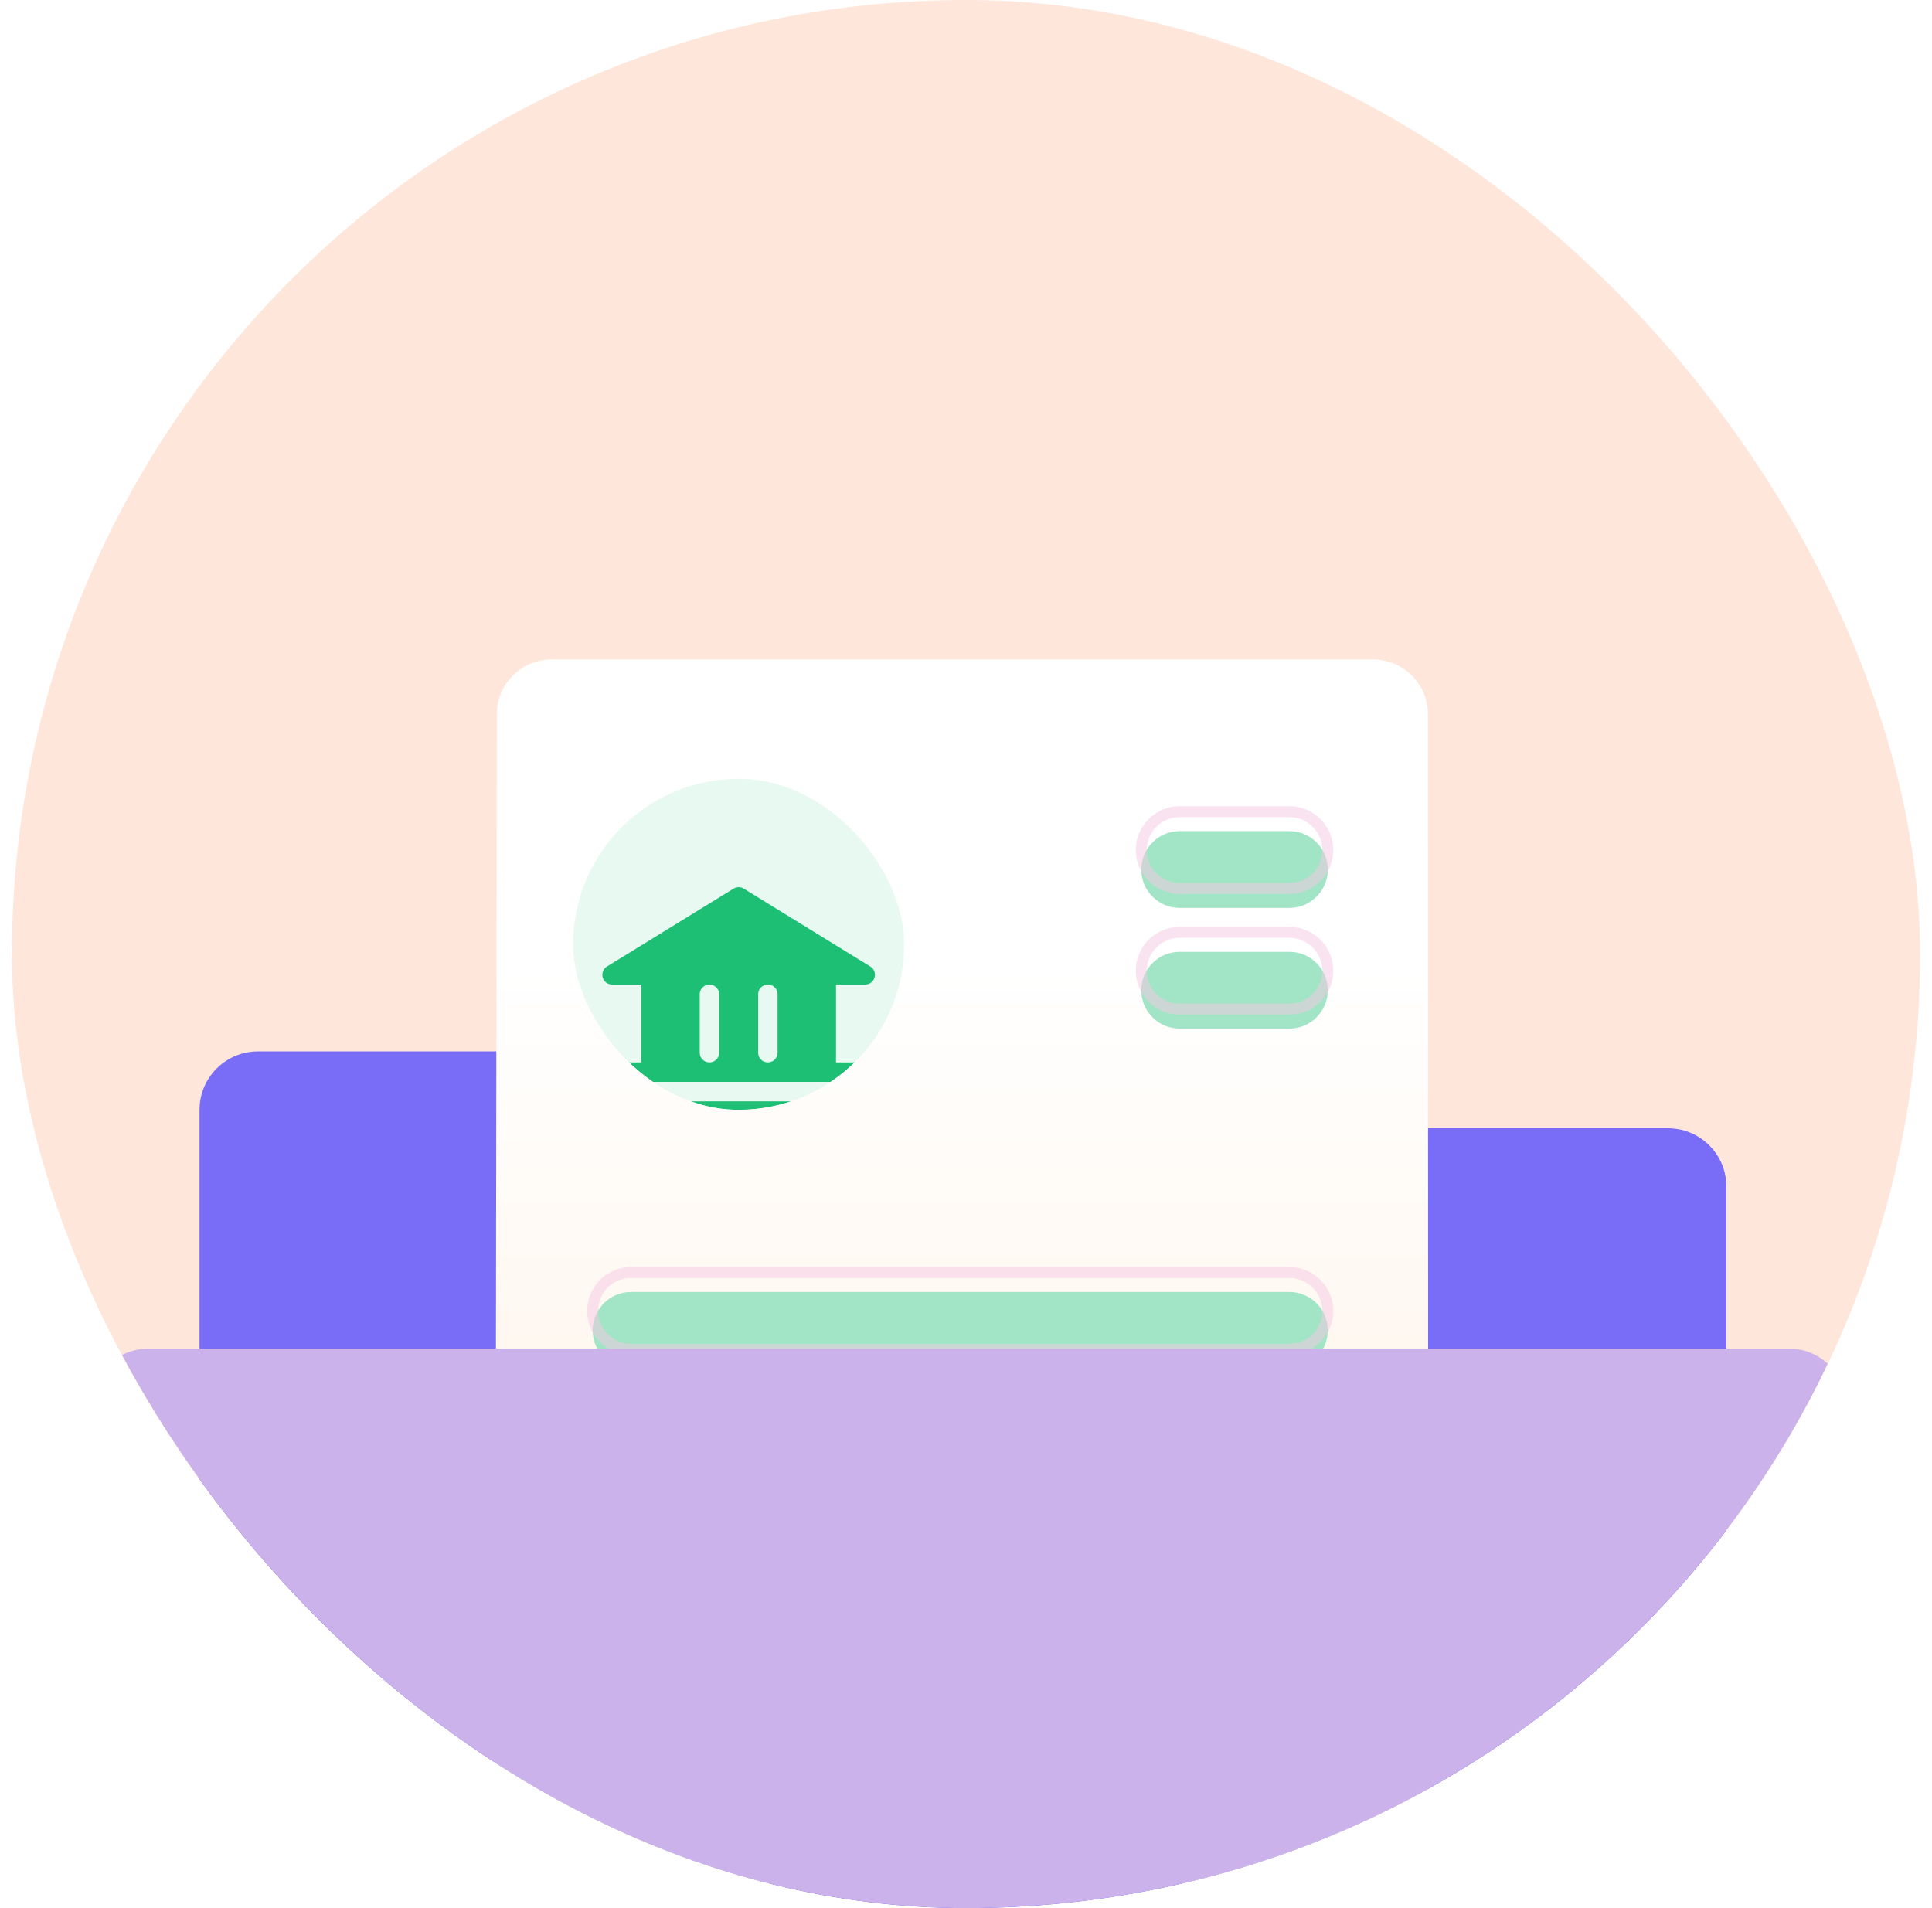 <svg width="81" height="80" viewBox="0 0 81 80" fill="none" xmlns="http://www.w3.org/2000/svg">
<g clip-path="url(#clip0_1159_8648)">
<rect x="0.5" width="80" height="80" rx="40" fill="#FEE6DA"/>
<path d="M8.365 46.531L8.366 94.694C8.366 96.046 9.462 97.143 10.815 97.143H69.931C71.284 97.143 72.38 96.046 72.38 94.694V49.753C72.38 48.4 71.284 47.304 69.931 47.304H35.789C35.305 47.304 34.832 47.16 34.43 46.892L30.834 44.493C30.431 44.225 29.958 44.082 29.475 44.082H10.814C9.462 44.082 8.365 45.178 8.365 46.531Z" fill="#796CF7"/>
<g filter="url(#filter0_d_1159_8648)">
<path d="M23.064 78.947C21.803 78.947 20.777 77.933 20.764 76.672L20.829 29.973C20.815 28.693 21.849 27.648 23.129 27.648L57.566 27.648C58.828 27.648 59.854 28.664 59.866 29.925L59.882 76.624C59.894 77.903 58.861 78.947 57.582 78.947L23.064 78.947Z" fill="url(#paint0_linear_1159_8648)"/>
</g>
<g filter="url(#filter1_i_1159_8648)">
<path d="M49.458 37.25C48.569 37.25 47.848 36.529 47.848 35.64C47.848 34.751 48.569 34.03 49.458 34.03L54.058 34.03C54.947 34.03 55.668 34.751 55.668 35.64C55.668 36.529 54.947 37.25 54.058 37.25L49.458 37.25Z" fill="#A2E5C6"/>
<path d="M49.458 42.31C48.569 42.31 47.848 41.589 47.848 40.7C47.848 39.811 48.569 39.09 49.458 39.09H54.058C54.947 39.09 55.668 39.811 55.668 40.7C55.668 41.589 54.947 42.31 54.058 42.31L49.458 42.31Z" fill="#A2E5C6"/>
<path d="M26.457 56.571C25.567 56.571 24.847 55.85 24.847 54.961C24.847 54.072 25.567 53.351 26.457 53.351L54.058 53.351C54.947 53.351 55.668 54.072 55.668 54.961C55.668 55.85 54.947 56.571 54.058 56.571L26.457 56.571Z" fill="#A2E5C6"/>
<path d="M26.456 62.782C25.567 62.782 24.846 62.062 24.846 61.172C24.846 60.283 25.567 59.562 26.456 59.562L54.057 59.562C54.946 59.562 55.667 60.283 55.667 61.172C55.667 62.061 54.946 62.782 54.057 62.782L26.456 62.782Z" fill="#A2E5C6"/>
<path d="M26.457 68.532C25.568 68.532 24.847 67.811 24.847 66.922C24.847 66.033 25.568 65.312 26.457 65.312L54.059 65.312C54.948 65.312 55.669 66.033 55.669 66.922C55.669 67.811 54.948 68.532 54.059 68.532L26.457 68.532Z" fill="#A2E5C6"/>
</g>
<path d="M49.458 37.25C48.569 37.25 47.848 36.529 47.848 35.64C47.848 34.751 48.569 34.03 49.458 34.03L54.058 34.03C54.947 34.03 55.668 34.751 55.668 35.64C55.668 36.529 54.947 37.25 54.058 37.25L49.458 37.25Z" stroke="#F7C9E3" stroke-opacity="0.5" stroke-width="0.46"/>
<path d="M49.458 42.31C48.569 42.31 47.848 41.589 47.848 40.7C47.848 39.811 48.569 39.09 49.458 39.09H54.058C54.947 39.09 55.668 39.811 55.668 40.7C55.668 41.589 54.947 42.31 54.058 42.31L49.458 42.31Z" stroke="#F7C9E3" stroke-opacity="0.5" stroke-width="0.46"/>
<path d="M26.457 56.571C25.567 56.571 24.847 55.85 24.847 54.961C24.847 54.072 25.567 53.351 26.457 53.351L54.058 53.351C54.947 53.351 55.668 54.072 55.668 54.961C55.668 55.85 54.947 56.571 54.058 56.571L26.457 56.571Z" stroke="#F7C9E3" stroke-opacity="0.5" stroke-width="0.46"/>
<path d="M26.456 62.782C25.567 62.782 24.846 62.062 24.846 61.172C24.846 60.283 25.567 59.562 26.456 59.562L54.057 59.562C54.946 59.562 55.667 60.283 55.667 61.172C55.667 62.061 54.946 62.782 54.057 62.782L26.456 62.782Z" stroke="#F7C9E3" stroke-opacity="0.5" stroke-width="0.46"/>
<path d="M26.457 68.532C25.568 68.532 24.847 67.811 24.847 66.922C24.847 66.033 25.568 65.312 26.457 65.312L54.059 65.312C54.948 65.312 55.669 66.033 55.669 66.922C55.669 67.811 54.948 68.532 54.059 68.532L26.457 68.532Z" stroke="#F7C9E3" stroke-opacity="0.5" stroke-width="0.46"/>
<g filter="url(#filter2_i_1159_8648)">
<g clip-path="url(#clip1_1159_8648)">
<rect x="24.029" y="31.837" width="13.878" height="13.878" rx="6.939" fill="#E8F9F1"/>
<g clip-path="url(#clip2_1159_8648)">
<g filter="url(#filter3_i_1159_8648)">
<path d="M37.091 44.897C37.091 45.005 37.048 45.109 36.971 45.186C36.895 45.262 36.791 45.305 36.682 45.305H25.254C25.146 45.305 25.042 45.262 24.965 45.186C24.889 45.109 24.846 45.005 24.846 44.897C24.846 44.789 24.889 44.685 24.965 44.608C25.042 44.532 25.146 44.489 25.254 44.489H36.682C36.791 44.489 36.895 44.532 36.971 44.608C37.048 44.685 37.091 44.789 37.091 44.897ZM25.269 39.294C25.245 39.209 25.249 39.117 25.282 39.034C25.314 38.952 25.372 38.882 25.448 38.835L30.754 35.57C30.819 35.53 30.893 35.509 30.968 35.509C31.044 35.509 31.118 35.53 31.182 35.57L36.488 38.835C36.564 38.881 36.623 38.951 36.655 39.034C36.687 39.117 36.692 39.208 36.667 39.294C36.643 39.38 36.592 39.455 36.521 39.508C36.45 39.562 36.363 39.591 36.274 39.591H35.05V42.856H35.866C35.974 42.856 36.078 42.899 36.155 42.976C36.231 43.052 36.274 43.156 36.274 43.264C36.274 43.373 36.231 43.477 36.155 43.553C36.078 43.63 35.974 43.673 35.866 43.673H26.07C25.962 43.673 25.858 43.63 25.782 43.553C25.705 43.477 25.662 43.373 25.662 43.264C25.662 43.156 25.705 43.052 25.782 42.976C25.858 42.899 25.962 42.856 26.07 42.856H26.887V39.591H25.662C25.573 39.591 25.487 39.562 25.416 39.508C25.345 39.455 25.293 39.38 25.269 39.294ZM31.785 42.448C31.785 42.556 31.828 42.66 31.904 42.737C31.981 42.813 32.084 42.856 32.193 42.856C32.301 42.856 32.405 42.813 32.481 42.737C32.558 42.66 32.601 42.556 32.601 42.448V39.999C32.601 39.891 32.558 39.787 32.481 39.711C32.405 39.634 32.301 39.591 32.193 39.591C32.084 39.591 31.981 39.634 31.904 39.711C31.828 39.787 31.785 39.891 31.785 39.999V42.448ZM29.335 42.448C29.335 42.556 29.378 42.66 29.455 42.737C29.532 42.813 29.635 42.856 29.744 42.856C29.852 42.856 29.956 42.813 30.032 42.737C30.109 42.66 30.152 42.556 30.152 42.448V39.999C30.152 39.891 30.109 39.787 30.032 39.711C29.956 39.634 29.852 39.591 29.744 39.591C29.635 39.591 29.532 39.634 29.455 39.711C29.378 39.787 29.335 39.891 29.335 39.999V42.448Z" fill="#1CBF73"/>
</g>
</g>
</g>
</g>
<g filter="url(#filter4_i_1159_8648)">
<path d="M6.187 53.282C4.87 53.282 3.822 54.385 3.89 55.7L5.918 95.19C5.981 96.412 6.991 97.372 8.215 97.372H73.61C74.848 97.372 75.863 96.392 75.908 95.155L77.34 55.666C77.387 54.363 76.344 53.282 75.041 53.282H73.375H12.957H9.36H6.187Z" fill="#CBB2EB"/>
</g>
</g>
<defs>
<filter id="filter0_d_1159_8648" x="18.924" y="25.807" width="42.799" height="54.98" filterUnits="userSpaceOnUse" color-interpolation-filters="sRGB">
<feFlood flood-opacity="0" result="BackgroundImageFix"/>
<feColorMatrix in="SourceAlpha" type="matrix" values="0 0 0 0 0 0 0 0 0 0 0 0 0 0 0 0 0 0 127 0" result="hardAlpha"/>
<feOffset/>
<feGaussianBlur stdDeviation="0.92"/>
<feComposite in2="hardAlpha" operator="out"/>
<feColorMatrix type="matrix" values="0 0 0 0 0.592 0 0 0 0 0.278 0 0 0 0 1 0 0 0 0.24 0"/>
<feBlend mode="normal" in2="BackgroundImageFix" result="effect1_dropShadow_1159_8648"/>
<feBlend mode="normal" in="SourceGraphic" in2="effect1_dropShadow_1159_8648" result="shape"/>
</filter>
<filter id="filter1_i_1159_8648" x="24.615" y="33.8" width="31.283" height="35.371" filterUnits="userSpaceOnUse" color-interpolation-filters="sRGB">
<feFlood flood-opacity="0" result="BackgroundImageFix"/>
<feBlend mode="normal" in="SourceGraphic" in2="BackgroundImageFix" result="shape"/>
<feColorMatrix in="SourceAlpha" type="matrix" values="0 0 0 0 0 0 0 0 0 0 0 0 0 0 0 0 0 0 127 0" result="hardAlpha"/>
<feOffset dy="0.816"/>
<feGaussianBlur stdDeviation="0.204"/>
<feComposite in2="hardAlpha" operator="arithmetic" k2="-1" k3="1"/>
<feColorMatrix type="matrix" values="0 0 0 0 0.842 0 0 0 0 0.942 0 0 0 0 1 0 0 0 0.5 0"/>
<feBlend mode="normal" in2="shape" result="effect1_innerShadow_1159_8648"/>
</filter>
<filter id="filter2_i_1159_8648" x="24.029" y="31.837" width="13.877" height="14.286" filterUnits="userSpaceOnUse" color-interpolation-filters="sRGB">
<feFlood flood-opacity="0" result="BackgroundImageFix"/>
<feBlend mode="normal" in="SourceGraphic" in2="BackgroundImageFix" result="shape"/>
<feColorMatrix in="SourceAlpha" type="matrix" values="0 0 0 0 0 0 0 0 0 0 0 0 0 0 0 0 0 0 127 0" result="hardAlpha"/>
<feOffset dy="0.816"/>
<feGaussianBlur stdDeviation="0.204"/>
<feComposite in2="hardAlpha" operator="arithmetic" k2="-1" k3="1"/>
<feColorMatrix type="matrix" values="0 0 0 0 0.734 0 0 0 0 0.942 0 0 0 0 0.915 0 0 0 1 0"/>
<feBlend mode="normal" in2="shape" result="effect1_innerShadow_1159_8648"/>
</filter>
<filter id="filter3_i_1159_8648" x="24.846" y="35.509" width="12.244" height="10.232" filterUnits="userSpaceOnUse" color-interpolation-filters="sRGB">
<feFlood flood-opacity="0" result="BackgroundImageFix"/>
<feBlend mode="normal" in="SourceGraphic" in2="BackgroundImageFix" result="shape"/>
<feColorMatrix in="SourceAlpha" type="matrix" values="0 0 0 0 0 0 0 0 0 0 0 0 0 0 0 0 0 0 127 0" result="hardAlpha"/>
<feOffset dy="0.871"/>
<feGaussianBlur stdDeviation="0.218"/>
<feComposite in2="hardAlpha" operator="arithmetic" k2="-1" k3="1"/>
<feColorMatrix type="matrix" values="0 0 0 0 1 0 0 0 0 0.971 0 0 0 0 0.958 0 0 0 0.3 0"/>
<feBlend mode="normal" in2="shape" result="effect1_innerShadow_1159_8648"/>
</filter>
<filter id="filter4_i_1159_8648" x="3.887" y="53.282" width="73.455" height="47.355" filterUnits="userSpaceOnUse" color-interpolation-filters="sRGB">
<feFlood flood-opacity="0" result="BackgroundImageFix"/>
<feBlend mode="normal" in="SourceGraphic" in2="BackgroundImageFix" result="shape"/>
<feColorMatrix in="SourceAlpha" type="matrix" values="0 0 0 0 0 0 0 0 0 0 0 0 0 0 0 0 0 0 127 0" result="hardAlpha"/>
<feOffset dy="3.265"/>
<feGaussianBlur stdDeviation="1.633"/>
<feComposite in2="hardAlpha" operator="arithmetic" k2="-1" k3="1"/>
<feColorMatrix type="matrix" values="0 0 0 0 0.592 0 0 0 0 0.278 0 0 0 0 1 0 0 0 0.24 0"/>
<feBlend mode="normal" in2="shape" result="effect1_innerShadow_1159_8648"/>
</filter>
<linearGradient id="paint0_linear_1159_8648" x1="40.323" y1="40.408" x2="40.323" y2="120.816" gradientUnits="userSpaceOnUse">
<stop stop-color="white"/>
<stop offset="1" stop-color="#FFDBB9"/>
</linearGradient>
<clipPath id="clip0_1159_8648">
<rect x="0.5" width="80" height="80" rx="40" fill="white"/>
</clipPath>
<clipPath id="clip1_1159_8648">
<rect x="24.029" y="31.837" width="13.878" height="13.878" rx="6.939" fill="white"/>
</clipPath>
<clipPath id="clip2_1159_8648">
<rect width="13.061" height="13.061" fill="white" transform="translate(24.438 34.286)"/>
</clipPath>
</defs>
</svg>
